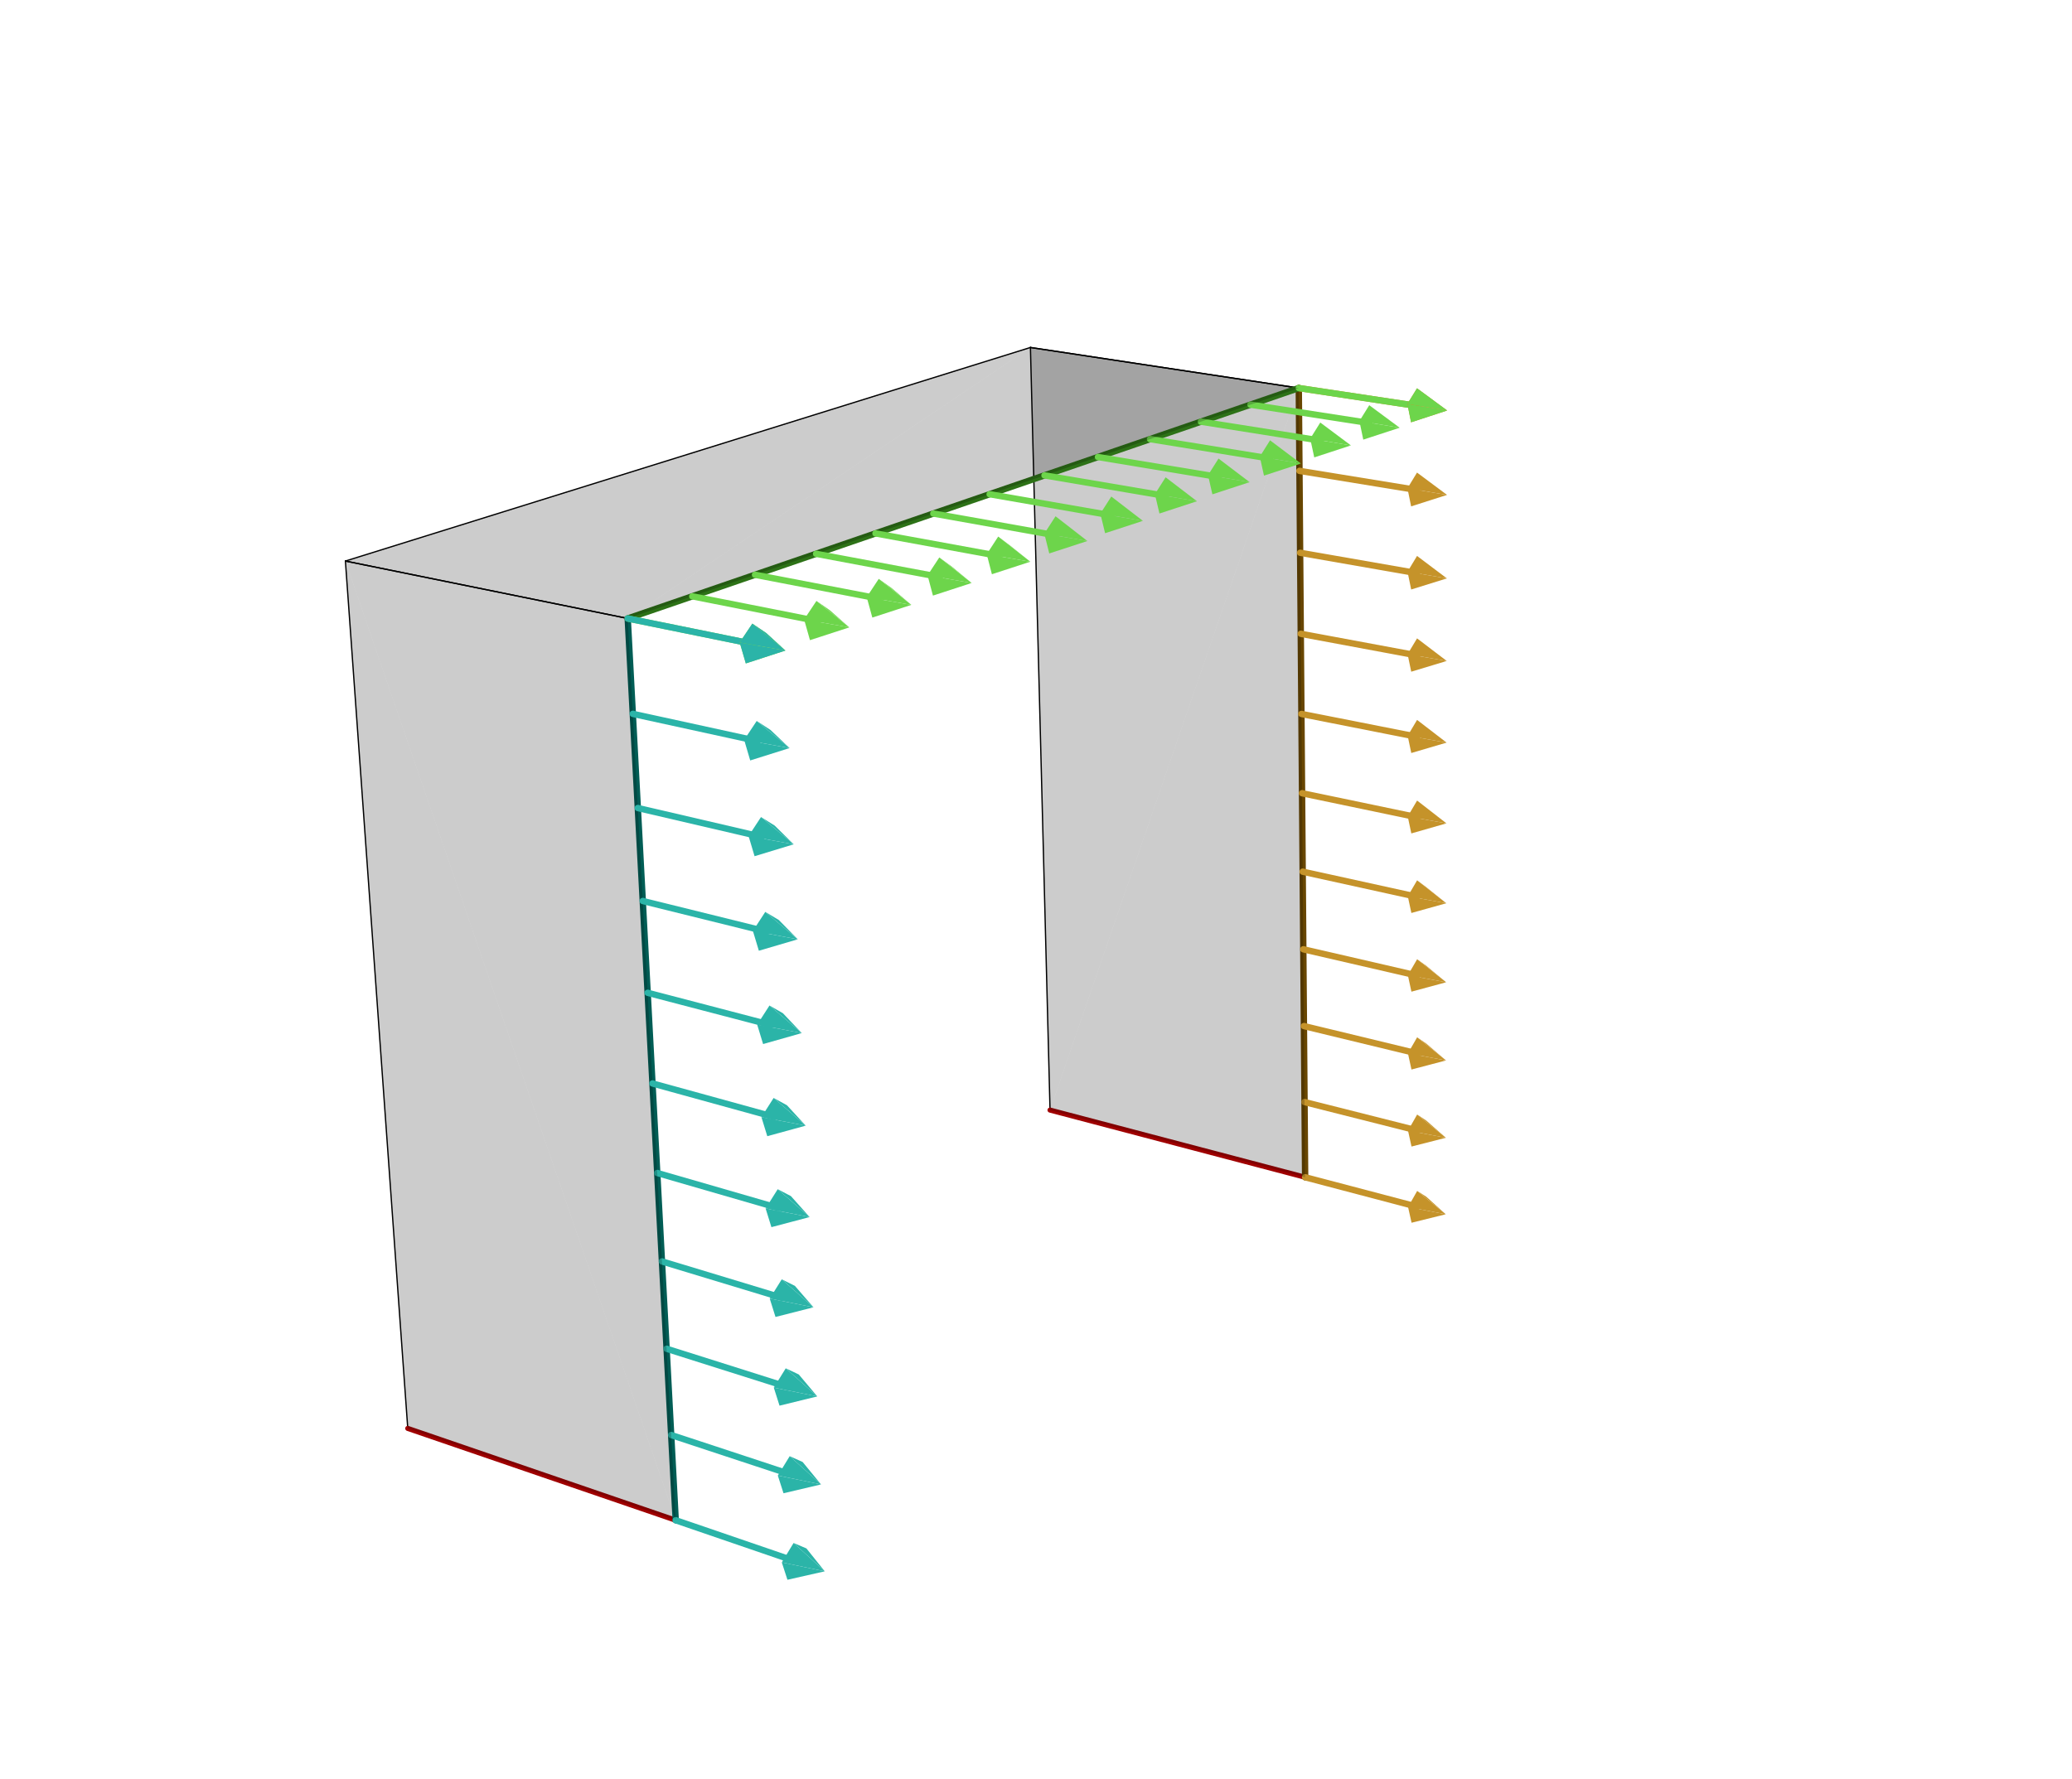 ﻿<svg viewBox="-812 -697.5 1624 1395" width="1624" height="1395" style="background-color: rgb(255, 255, 255);">
    <path d="M11.001,172.779L-4.367,-425.089" style="fill:none;stroke:rgb(0,0,0);stroke-width:1;stroke-linecap:round">
    </path>
    <path d="M210.942,225.433L11.001,172.779" style="fill:none;stroke:rgb(160,0,0);stroke-width:4;stroke-linecap:round">
    </path>
    <path d="M205.974,-393.28L210.942,225.433" style="fill:none;stroke:rgb(104,70,1);stroke-width:5;stroke-linecap:round">
    </path>
    <path d="M210.942,225.433L298.764,248.562" style="fill:none;stroke:rgb(197,147,42);stroke-width:5;stroke-linecap:round">
    </path>
    <path d="M210.468,166.484L298.751,188.791" style="fill:none;stroke:rgb(197,147,42);stroke-width:5;stroke-linecap:round">
    </path>
    <path d="M205.974,-393.28L210.942,225.433L11.001,172.779z" style="fill:rgb(0,0,0); fill-opacity: 0.2">
    </path>
    <path d="M209.99,106.912L298.738,128.379" style="fill:none;stroke:rgb(197,147,42);stroke-width:5;stroke-linecap:round">
    </path>
    <path d="M-4.367,-425.089L11.001,172.779L205.974,-393.28z" style="fill:rgb(0,0,0); fill-opacity: 0.2">
    </path>
    <path d="M205.974,-393.28L-4.367,-425.089" style="fill:none;stroke:rgb(0,0,0);stroke-width:1;stroke-linecap:round">
    </path>
    <path d="M-4.367,-425.089L-541.28,-257.659" style="fill:none;stroke:rgb(0,0,0);stroke-width:1;stroke-linecap:round">
    </path>
    <path d="M205.974,-393.28L-4.367,-425.089" style="fill:none;stroke:rgb(0,0,0);stroke-width:1;stroke-linecap:round">
    </path>
    <path d="M209.507,46.709L298.725,67.317" style="fill:none;stroke:rgb(197,147,42);stroke-width:5;stroke-linecap:round">
    </path>
    <path d="M305.874,240.696L298.761,236.162L321.158,254.459z" style="fill:rgb(197,147,42)">
    </path>
    <path d="M291.617,248.788L294.359,261.095L321.158,254.459z" style="fill:rgb(197,147,42)">
    </path>
    <path d="M298.761,236.162L291.617,248.788L321.158,254.459z" style="fill:rgb(197,147,42)">
    </path>
    <path d="M209.018,-14.136L298.712,5.593" style="fill:none;stroke:rgb(197,147,42);stroke-width:5;stroke-linecap:round">
    </path>
    <path d="M305.9,181.006L298.748,176.258L321.265,194.48z" style="fill:rgb(197,147,42)">
    </path>
    <path d="M291.566,188.855L294.323,201.356L321.265,194.48z" style="fill:rgb(197,147,42)">
    </path>
    <path d="M298.748,176.258L291.566,188.855L321.265,194.48z" style="fill:rgb(197,147,42)">
    </path>
    <path d="M208.524,-75.633L298.699,-56.803" style="fill:none;stroke:rgb(197,147,42);stroke-width:5;stroke-linecap:round">
    </path>
    <path d="M305.925,120.678L298.735,115.712L321.373,133.855z" style="fill:rgb(197,147,42)">
    </path>
    <path d="M291.515,128.277L294.286,140.977L321.373,133.855z" style="fill:rgb(197,147,42)">
    </path>
    <path d="M298.735,115.712L291.515,128.277L321.373,133.855z" style="fill:rgb(197,147,42)">
    </path>
    <path d="M208.025,-137.793L298.685,-119.883" style="fill:none;stroke:rgb(197,147,42);stroke-width:5;stroke-linecap:round">
    </path>
    <path d="M305.951,59.701L298.722,54.513L321.483,72.574z" style="fill:rgb(197,147,42)">
    </path>
    <path d="M291.463,67.044L294.249,79.946L321.483,72.574z" style="fill:rgb(197,147,42)">
    </path>
    <path d="M298.722,54.513L291.463,67.044L321.483,72.574z" style="fill:rgb(197,147,42)">
    </path>
    <path d="M207.521,-200.627L298.672,-183.658" style="fill:none;stroke:rgb(197,147,42);stroke-width:5;stroke-linecap:round">
    </path>
    <path d="M305.977,-1.936L298.709,-7.35L321.593,10.626z" style="fill:rgb(197,147,42)">
    </path>
    <path d="M291.41,5.146L294.212,18.254L321.593,10.626z" style="fill:rgb(197,147,42)">
    </path>
    <path d="M298.709,-7.35L291.41,5.146L321.593,10.626z" style="fill:rgb(197,147,42)">
    </path>
    <path d="M207.011,-264.145L298.658,-248.139" style="fill:none;stroke:rgb(197,147,42);stroke-width:5;stroke-linecap:round">
    </path>
    <path d="M306.003,-64.243L298.696,-69.888L321.705,-51.999z" style="fill:rgb(197,147,42)">
    </path>
    <path d="M291.357,-57.428L294.174,-44.111L321.705,-51.999z" style="fill:rgb(197,147,42)">
    </path>
    <path d="M298.696,-69.888L291.357,-57.428L321.705,-51.999z" style="fill:rgb(197,147,42)">
    </path>
    <path d="M206.495,-328.359L298.644,-313.338" style="fill:none;stroke:rgb(197,147,42);stroke-width:5;stroke-linecap:round">
    </path>
    <path d="M291.303,-120.689L294.136,-107.159L321.818,-115.313z" style="fill:rgb(197,147,42)">
    </path>
    <path d="M298.682,-133.112L291.303,-120.689L321.818,-115.313z" style="fill:rgb(197,147,42)">
    </path>
    <path d="M205.974,-393.28L298.63,-379.267" style="fill:none;stroke:rgb(197,147,42);stroke-width:5;stroke-linecap:round">
    </path>
    <path d="M-320.004,-212.636L205.974,-393.28" style="fill:none;stroke:rgb(45,114,23);stroke-width:5;stroke-linecap:round">
    </path>
    <path d="M205.974,-393.28L298.63,-379.267" style="fill:none;stroke:rgb(109,213,75);stroke-width:5;stroke-linecap:round">
    </path>
    <path d="M291.249,-184.649L294.097,-170.902L321.933,-179.327z" style="fill:rgb(197,147,42)">
    </path>
    <path d="M298.669,-197.033L291.249,-184.649L321.933,-179.327z" style="fill:rgb(197,147,42)">
    </path>
    <path d="M291.194,-249.32L294.058,-235.351L322.048,-244.054z" style="fill:rgb(197,147,42)">
    </path>
    <path d="M298.655,-261.662L291.194,-249.32L322.048,-244.054z" style="fill:rgb(197,147,42)">
    </path>
    <path d="M168.072,-380.262L261.241,-365.853" style="fill:none;stroke:rgb(109,213,75);stroke-width:5;stroke-linecap:round">
    </path>
    <path d="M291.138,-314.713L294.018,-300.518L322.165,-309.504z" style="fill:rgb(197,147,42)">
    </path>
    <path d="M298.641,-327.013L291.138,-314.713L322.165,-309.504z" style="fill:rgb(197,147,42)">
    </path>
    <path d="M291.082,-380.84L293.978,-366.416L322.283,-375.69z" style="fill:rgb(197,147,42)">
    </path>
    <path d="M291.082,-380.84L293.978,-366.416L322.283,-375.69z" style="fill:rgb(109,213,75)">
    </path>
    <path d="M298.627,-393.095L291.082,-380.84L322.283,-375.69z" style="fill:rgb(197,147,42)">
    </path>
    <path d="M298.627,-393.095L291.082,-380.84L322.283,-375.69z" style="fill:rgb(109,213,75)">
    </path>
    <path d="M129.227,-366.921L222.906,-352.099" style="fill:none;stroke:rgb(109,213,75);stroke-width:5;stroke-linecap:round">
    </path>
    <path d="M253.489,-367.406L256.508,-352.833L285.032,-362.174z" style="fill:rgb(109,213,75)">
    </path>
    <path d="M261.194,-379.839L253.489,-367.406L285.032,-362.174z" style="fill:rgb(109,213,75)">
    </path>
    <path d="M89.401,-353.243L183.586,-337.992" style="fill:none;stroke:rgb(109,213,75);stroke-width:5;stroke-linecap:round">
    </path>
    <path d="M-320.004,-212.636L205.974,-393.28L-4.367,-425.089z" style="fill:rgb(0,0,0); fill-opacity: 0.2">
    </path>
    <path d="M214.941,-353.631L218.089,-338.905L246.833,-348.313z" style="fill:rgb(109,213,75)">
    </path>
    <path d="M222.812,-366.245L214.941,-353.631L246.833,-348.313z" style="fill:rgb(109,213,75)">
    </path>
    <path d="M48.559,-339.216L143.245,-323.519" style="fill:none;stroke:rgb(109,213,75);stroke-width:5;stroke-linecap:round">
    </path>
    <path d="M-541.28,-257.659L-492.396,422.34" style="fill:none;stroke:rgb(0,0,0);stroke-width:1;stroke-linecap:round">
    </path>
    <path d="M-282.385,494.337L-492.396,422.34" style="fill:none;stroke:rgb(160,0,0);stroke-width:4;stroke-linecap:round">
    </path>
    <path d="M175.402,-339.502L178.682,-324.62L207.649,-334.096z" style="fill:rgb(109,213,75)">
    </path>
    <path d="M183.444,-352.303L175.402,-339.502L207.649,-334.096z" style="fill:rgb(109,213,75)">
    </path>
    <path d="M6.66,-324.826L101.841,-308.664" style="fill:none;stroke:rgb(109,213,75);stroke-width:5;stroke-linecap:round">
    </path>
    <path d="M134.831,-325.004L138.251,-309.963L167.442,-319.507z" style="fill:rgb(109,213,75)">
    </path>
    <path d="M143.051,-337.998L134.831,-325.004L167.442,-319.507z" style="fill:rgb(109,213,75)">
    </path>
    <path d="M-36.337,-310.059L59.333,-293.413" style="fill:none;stroke:rgb(109,213,75);stroke-width:5;stroke-linecap:round">
    </path>
    <path d="M-541.28,-257.659L-4.367,-425.089L-320.004,-212.636z" style="fill:rgb(0,0,0); fill-opacity: 0.2">
    </path>
    <path d="M93.189,-310.123L96.755,-294.92L126.172,-304.532z" style="fill:rgb(109,213,75)">
    </path>
    <path d="M101.593,-323.316L93.189,-310.123L126.172,-304.532z" style="fill:rgb(109,213,75)">
    </path>
    <path d="M-492.396,422.34L-541.28,-257.659L-282.385,494.337z" style="fill:rgb(0,0,0); fill-opacity: 0.2">
    </path>
    <path d="M-80.476,-294.9L15.674,-277.749" style="fill:none;stroke:rgb(109,213,75);stroke-width:5;stroke-linecap:round">
    </path>
    <path d="M-282.385,494.337L-320.004,-212.636" style="fill:none;stroke:rgb(1,93,85);stroke-width:5;stroke-linecap:round">
    </path>
    <path d="M-282.385,494.337L-189.366,526.226" style="fill:none;stroke:rgb(43,180,168);stroke-width:5;stroke-linecap:round">
    </path>
    <path d="M50.432,-294.844L54.15,-279.476L83.796,-289.156z" style="fill:rgb(109,213,75)">
    </path>
    <path d="M59.027,-308.241L50.432,-294.844L83.796,-289.156z" style="fill:rgb(109,213,75)">
    </path>
    <path d="M-285.941,427.516L-192.41,458.357" style="fill:none;stroke:rgb(43,180,168);stroke-width:5;stroke-linecap:round">
    </path>
    <path d="M-125.803,-279.333L-29.181,-261.656" style="fill:none;stroke:rgb(109,213,75);stroke-width:5;stroke-linecap:round">
    </path>
    <path d="M-289.54,359.877L-195.493,389.641" style="fill:none;stroke:rgb(43,180,168);stroke-width:5;stroke-linecap:round">
    </path>
    <path d="M24.558,-285.598L15.309,-292.758L40.268,-273.362z" style="fill:rgb(109,213,75)">
    </path>
    <path d="M6.515,-279.15L10.392,-263.613L40.268,-273.362z" style="fill:rgb(109,213,75)">
    </path>
    <path d="M15.309,-292.758L6.515,-279.15L40.268,-273.362z" style="fill:rgb(109,213,75)">
    </path>
    <path d="M-320.004,-212.636L-541.28,-257.659" style="fill:none;stroke:rgb(0,0,0);stroke-width:1;stroke-linecap:round">
    </path>
    <path d="M-320.004,-212.636L-541.28,-257.659" style="fill:none;stroke:rgb(0,0,0);stroke-width:1;stroke-linecap:round">
    </path>
    <path d="M-293.183,291.403L-198.614,320.061" style="fill:none;stroke:rgb(43,180,168);stroke-width:5;stroke-linecap:round">
    </path>
    <path d="M-179.939,516.421L-189.997,512.156L-165.57,534.384z" style="fill:rgb(43,180,168)">
    </path>
    <path d="M-172.366,-263.341L-75.283,-245.116" style="fill:none;stroke:rgb(109,213,75);stroke-width:5;stroke-linecap:round">
    </path>
    <path d="M-199.236,527.373L-194.82,540.995L-165.57,534.384z" style="fill:rgb(43,180,168)">
    </path>
    <path d="M-189.997,512.156L-199.236,527.373L-165.57,534.384z" style="fill:rgb(43,180,168)">
    </path>
    <path d="M-296.872,222.079L-201.775,249.6" style="fill:none;stroke:rgb(43,180,168);stroke-width:5;stroke-linecap:round">
    </path>
    <path d="M-182.918,448.654L-193.049,444.112L-168.48,466.248z" style="fill:rgb(43,180,168)">
    </path>
    <path d="M-20.068,-269.651L-29.609,-276.851L-4.459,-257.134z" style="fill:rgb(109,213,75)">
    </path>
    <path d="M-282.385,494.337L-320.004,-212.636L-541.28,-257.659z" style="fill:rgb(0,0,0); fill-opacity: 0.2">
    </path>
    <path d="M-202.351,459.294L-197.9,473.172L-168.48,466.248z" style="fill:rgb(43,180,168)">
    </path>
    <path d="M-193.049,444.112L-202.351,459.294L-168.48,466.248z" style="fill:rgb(43,180,168)">
    </path>
    <path d="M-38.61,-263.025L-34.566,-247.315L-4.459,-257.134z" style="fill:rgb(109,213,75)">
    </path>
    <path d="M-29.609,-276.851L-38.61,-263.025L-4.459,-257.134z" style="fill:rgb(109,213,75)">
    </path>
    <path d="M-300.607,151.889L-204.976,178.243" style="fill:none;stroke:rgb(43,180,168);stroke-width:5;stroke-linecap:round">
    </path>
    <path d="M-185.934,380.042L-196.14,375.217L-171.427,397.257z" style="fill:rgb(43,180,168)">
    </path>
    <path d="M-205.506,390.362L-201.019,404.501L-171.427,397.257z" style="fill:rgb(43,180,168)">
    </path>
    <path d="M-196.14,375.217L-205.506,390.362L-171.427,397.257z" style="fill:rgb(43,180,168)">
    </path>
    <path d="M-220.218,-246.907L-122.684,-228.109" style="fill:none;stroke:rgb(109,213,75);stroke-width:5;stroke-linecap:round">
    </path>
    <path d="M-304.389,80.816L-208.218,105.972" style="fill:none;stroke:rgb(43,180,168);stroke-width:5;stroke-linecap:round">
    </path>
    <path d="M-188.988,310.57L-199.269,305.455L-174.411,327.395z" style="fill:rgb(43,180,168)">
    </path>
    <path d="M-208.701,320.561L-204.177,334.966L-174.411,327.395z" style="fill:rgb(43,180,168)">
    </path>
    <path d="M-199.269,305.455L-208.701,320.561L-174.411,327.395z" style="fill:rgb(43,180,168)">
    </path>
    <path d="M-65.932,-253.262L-75.778,-260.5L-50.435,-240.451z" style="fill:rgb(109,213,75)">
    </path>
    <path d="M-84.993,-246.45L-80.774,-230.564L-50.435,-240.451z" style="fill:rgb(109,213,75)">
    </path>
    <path d="M-75.778,-260.5L-84.993,-246.45L-50.435,-240.451z" style="fill:rgb(109,213,75)">
    </path>
    <path d="M-308.218,8.845L-211.502,32.768" style="fill:none;stroke:rgb(43,180,168);stroke-width:5;stroke-linecap:round">
    </path>
    <path d="M-192.08,240.221L-202.438,234.809L-177.433,256.645z" style="fill:rgb(43,180,168)">
    </path>
    <path d="M-211.936,249.874L-207.375,264.552L-177.433,256.645z" style="fill:rgb(43,180,168)">
    </path>
    <path d="M-202.438,234.809L-211.936,249.874L-177.433,256.645z" style="fill:rgb(43,180,168)">
    </path>
    <path d="M-269.411,-230.012L-171.441,-210.617" style="fill:none;stroke:rgb(109,213,75);stroke-width:5;stroke-linecap:round">
    </path>
    <path d="M-312.097,-64.042L-214.828,-41.385" style="fill:none;stroke:rgb(43,180,168);stroke-width:5;stroke-linecap:round">
    </path>
    <path d="M-195.212,168.978L-205.648,163.263L-180.494,184.99z" style="fill:rgb(43,180,168)">
    </path>
    <path d="M-215.212,178.285L-210.614,193.24L-180.494,184.99z" style="fill:rgb(43,180,168)">
    </path>
    <path d="M-205.648,163.263L-215.212,178.285L-180.494,184.99z" style="fill:rgb(43,180,168)">
    </path>
    <path d="M-113.086,-236.411L-123.249,-243.688L-97.713,-223.297z" style="fill:rgb(109,213,75)">
    </path>
    <path d="M-316.025,-137.863L-218.198,-116.507" style="fill:none;stroke:rgb(43,180,168);stroke-width:5;stroke-linecap:round">
    </path>
    <path d="M-132.688,-229.407L-128.286,-213.34L-97.713,-223.297z" style="fill:rgb(109,213,75)">
    </path>
    <path d="M-123.249,-243.688L-132.688,-229.407L-97.713,-223.297z" style="fill:rgb(109,213,75)">
    </path>
    <path d="M-198.384,96.826L-208.899,90.798L-183.594,112.413z" style="fill:rgb(43,180,168)">
    </path>
    <path d="M-218.531,105.775L-213.895,121.014L-183.594,112.413z" style="fill:rgb(43,180,168)">
    </path>
    <path d="M-208.899,90.798L-218.531,105.775L-183.594,112.413z" style="fill:rgb(43,180,168)">
    </path>
    <path d="M-320.004,-212.636L-221.612,-192.616" style="fill:none;stroke:rgb(109,213,75);stroke-width:5;stroke-linecap:round">
    </path>
    <path d="M-320.004,-212.636L-221.612,-192.616" style="fill:none;stroke:rgb(43,180,168);stroke-width:5;stroke-linecap:round">
    </path>
    <path d="M-201.596,23.745L-212.191,17.399L-186.734,38.895z" style="fill:rgb(43,180,168)">
    </path>
    <path d="M-221.892,32.327L-217.218,47.856L-186.734,38.895z" style="fill:rgb(43,180,168)">
    </path>
    <path d="M-212.191,17.399L-221.892,32.327L-186.734,38.895z" style="fill:rgb(43,180,168)">
    </path>
    <path d="M-161.584,-219.08L-172.08,-226.394L-146.35,-205.649z" style="fill:rgb(109,213,75)">
    </path>
    <path d="M-204.85,-50.282L-215.527,-56.955L-189.916,-35.582z" style="fill:rgb(43,180,168)">
    </path>
    <path d="M-181.751,-211.874L-177.158,-195.624L-146.35,-205.649z" style="fill:rgb(109,213,75)">
    </path>
    <path d="M-172.08,-226.394L-181.751,-211.874L-146.35,-205.649z" style="fill:rgb(109,213,75)">
    </path>
    <path d="M-225.297,-42.078L-220.584,-26.252L-189.916,-35.582z" style="fill:rgb(43,180,168)">
    </path>
    <path d="M-215.527,-56.955L-225.297,-42.078L-189.916,-35.582z" style="fill:rgb(43,180,168)">
    </path>
    <path d="M-208.147,-125.273L-218.906,-132.281L-193.139,-111.036z" style="fill:rgb(43,180,168)">
    </path>
    <path d="M-228.747,-117.457L-223.994,-101.329L-193.139,-111.036z" style="fill:rgb(43,180,168)">
    </path>
    <path d="M-218.906,-132.281L-228.747,-117.457L-193.139,-111.036z" style="fill:rgb(43,180,168)">
    </path>
    <path d="M-211.486,-201.248L-222.329,-208.599L-196.404,-187.487z" style="fill:rgb(109,213,75)">
    </path>
    <path d="M-211.486,-201.248L-222.329,-208.599L-196.404,-187.487z" style="fill:rgb(43,180,168)">
    </path>
    <path d="M-232.243,-193.831L-227.448,-177.393L-196.404,-187.487z" style="fill:rgb(109,213,75)">
    </path>
    <path d="M-232.243,-193.831L-227.448,-177.393L-196.404,-187.487z" style="fill:rgb(43,180,168)">
    </path>
    <path d="M-222.329,-208.599L-232.243,-193.831L-196.404,-187.487z" style="fill:rgb(109,213,75)">
    </path>
    <path d="M-222.329,-208.599L-232.243,-193.831L-196.404,-187.487z" style="fill:rgb(43,180,168)">
    </path>
</svg>